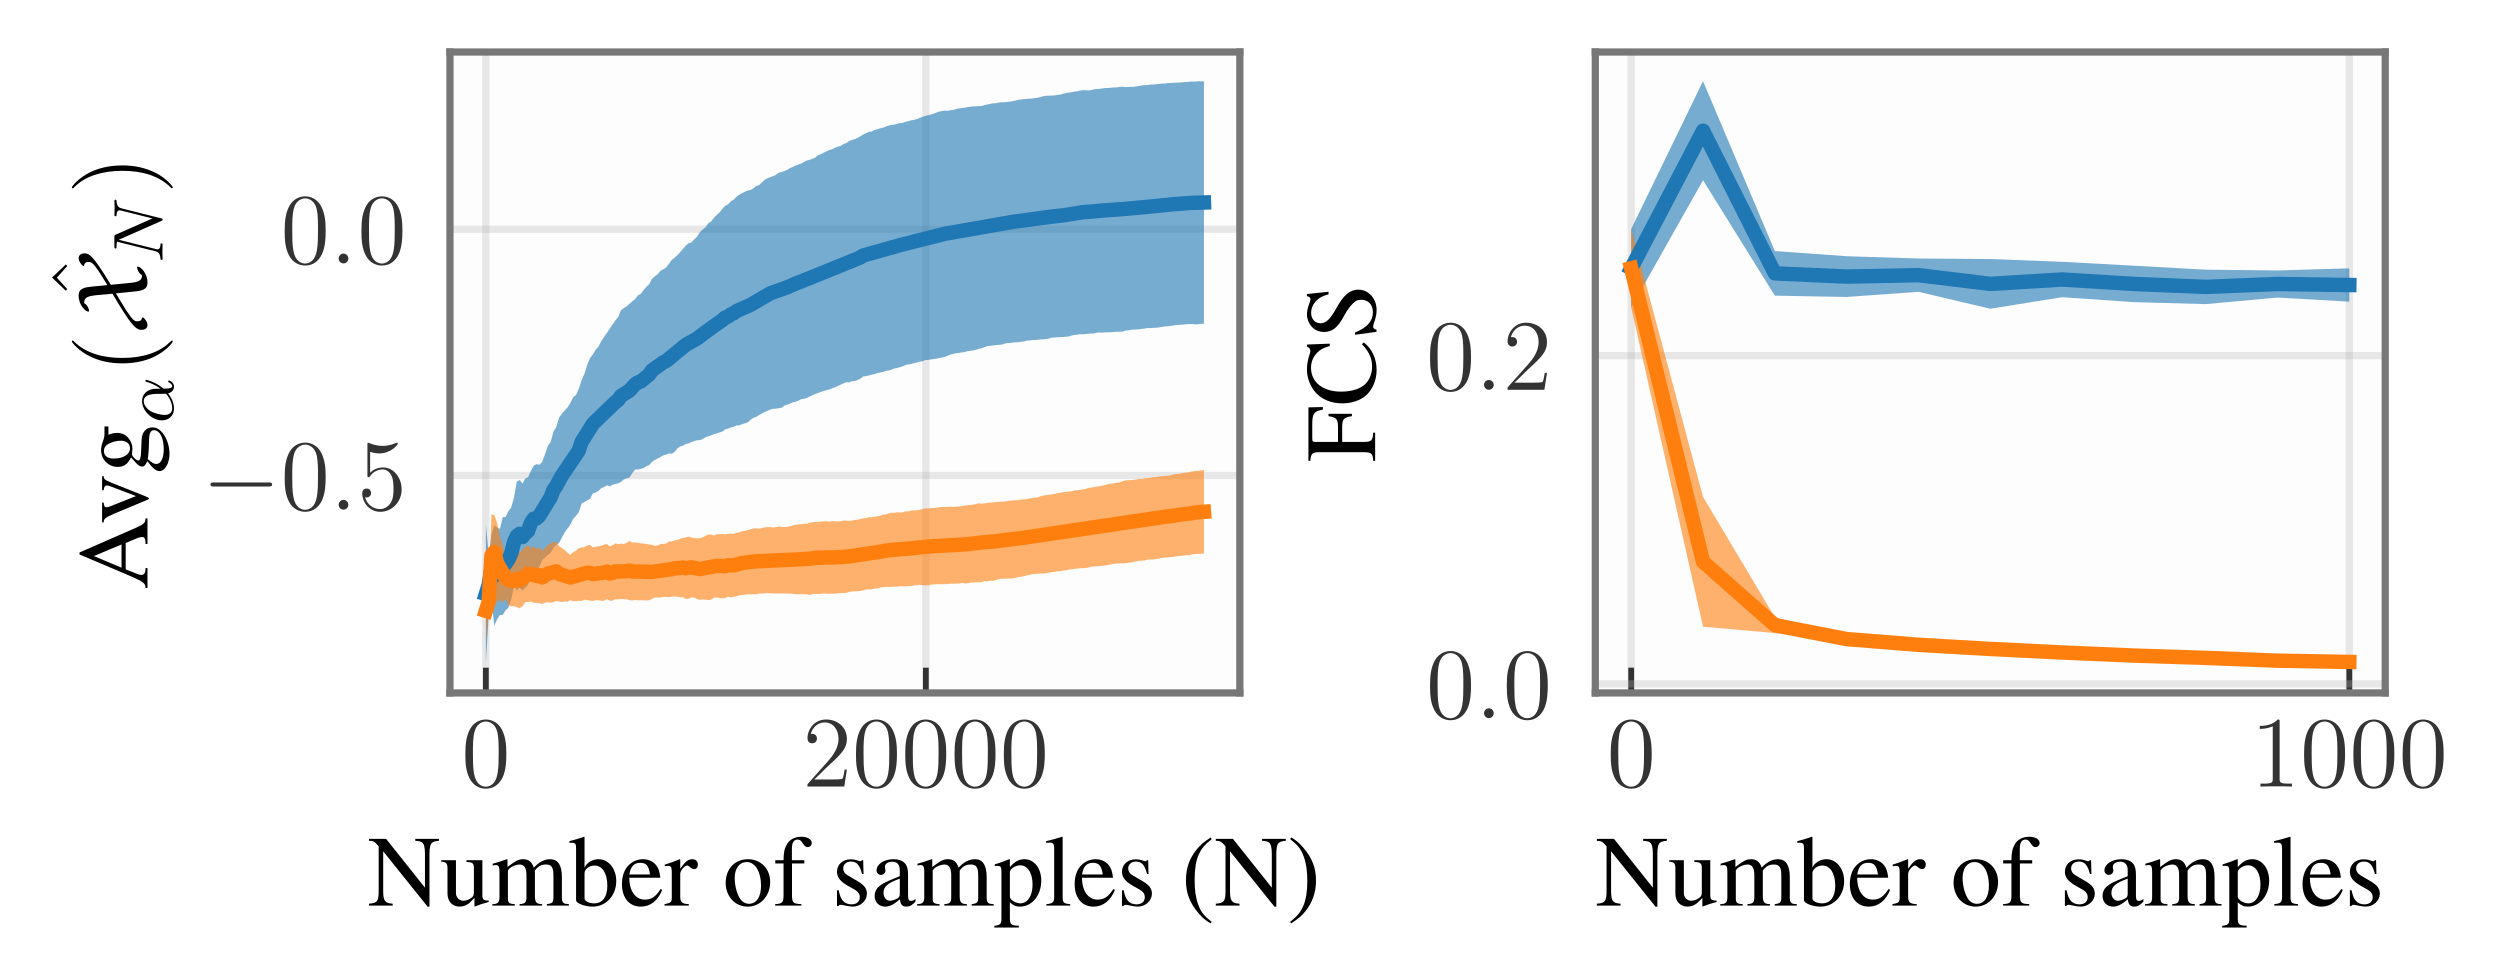 <?xml version="1.0" encoding="UTF-8"?>
<svg xmlns="http://www.w3.org/2000/svg" xmlns:xlink="http://www.w3.org/1999/xlink" width="346pt" height="135.556pt" viewBox="0 0 346 135.556">
<rect x="0" y="0" width="346" height="135.556" fill="#808080" stroke="none"/>
<defs>
<g>
<g id="glyph-0-0">
<path d="M 6.25 -4.469 C 6.25 -5.625 6.188 -6.75 5.672 -7.812 C 5.109 -8.969 4.109 -9.281 3.422 -9.281 C 2.609 -9.281 1.625 -8.875 1.109 -7.719 C 0.719 -6.844 0.578 -5.969 0.578 -4.469 C 0.578 -3.109 0.672 -2.094 1.172 -1.109 C 1.719 -0.047 2.672 0.297 3.406 0.297 C 4.625 0.297 5.312 -0.438 5.719 -1.234 C 6.219 -2.281 6.25 -3.656 6.25 -4.469 Z M 3.406 0.016 C 2.953 0.016 2.047 -0.234 1.781 -1.766 C 1.625 -2.594 1.625 -3.656 1.625 -4.625 C 1.625 -5.781 1.625 -6.812 1.859 -7.625 C 2.094 -8.562 2.797 -9 3.406 -9 C 3.938 -9 4.75 -8.672 5.016 -7.484 C 5.188 -6.688 5.188 -5.578 5.188 -4.625 C 5.188 -3.703 5.188 -2.641 5.031 -1.781 C 4.766 -0.25 3.891 0.016 3.406 0.016 Z M 3.406 0.016 "/>
</g>
<g id="glyph-0-1">
<path d="M 6.141 -2.344 L 5.828 -2.344 C 5.797 -2.109 5.672 -1.344 5.547 -1.109 C 5.438 -0.984 4.641 -0.984 4.234 -0.984 L 1.641 -0.984 C 2.016 -1.312 2.875 -2.203 3.234 -2.547 C 5.359 -4.5 6.141 -5.219 6.141 -6.594 C 6.141 -8.203 4.875 -9.281 3.25 -9.281 C 1.625 -9.281 0.688 -7.891 0.688 -6.703 C 0.688 -5.984 1.297 -5.984 1.344 -5.984 C 1.625 -5.984 2 -6.188 2 -6.641 C 2 -7.031 1.734 -7.297 1.344 -7.297 C 1.219 -7.297 1.188 -7.297 1.141 -7.281 C 1.406 -8.234 2.156 -8.875 3.062 -8.875 C 4.25 -8.875 4.984 -7.891 4.984 -6.594 C 4.984 -5.406 4.297 -4.375 3.5 -3.484 L 0.688 -0.328 L 0.688 0 L 5.781 0 Z M 6.141 -2.344 "/>
</g>
<g id="glyph-0-2">
<path d="M 1.781 -8 C 2.391 -7.797 2.875 -7.781 3.031 -7.781 C 4.609 -7.781 5.609 -8.938 5.609 -9.141 C 5.609 -9.188 5.578 -9.266 5.5 -9.266 C 5.469 -9.266 5.438 -9.266 5.312 -9.203 C 4.531 -8.875 3.859 -8.828 3.5 -8.828 C 2.578 -8.828 1.922 -9.109 1.656 -9.219 C 1.562 -9.266 1.531 -9.266 1.516 -9.266 C 1.406 -9.266 1.406 -9.188 1.406 -8.953 L 1.406 -4.812 C 1.406 -4.562 1.406 -4.484 1.578 -4.484 C 1.641 -4.484 1.656 -4.5 1.797 -4.656 C 2.188 -5.234 2.844 -5.562 3.547 -5.562 C 4.281 -5.562 4.641 -4.891 4.766 -4.641 C 5 -4.109 5.016 -3.422 5.016 -2.891 C 5.016 -2.359 5.016 -1.562 4.625 -0.938 C 4.312 -0.438 3.766 -0.078 3.156 -0.078 C 2.234 -0.078 1.328 -0.719 1.078 -1.734 C 1.141 -1.703 1.234 -1.688 1.297 -1.688 C 1.531 -1.688 1.906 -1.828 1.906 -2.297 C 1.906 -2.688 1.641 -2.922 1.297 -2.922 C 1.047 -2.922 0.688 -2.797 0.688 -2.25 C 0.688 -1.062 1.625 0.297 3.188 0.297 C 4.766 0.297 6.141 -1.031 6.141 -2.797 C 6.141 -4.469 5.016 -5.844 3.562 -5.844 C 2.766 -5.844 2.156 -5.5 1.781 -5.109 Z M 1.781 -8 "/>
</g>
<g id="glyph-0-3">
<path d="M 4.016 -8.938 C 4.016 -9.266 4.016 -9.281 3.734 -9.281 C 3.406 -8.906 2.703 -8.391 1.266 -8.391 L 1.266 -7.984 C 1.594 -7.984 2.281 -7.984 3.062 -8.344 L 3.062 -1.078 C 3.062 -0.578 3.016 -0.406 1.781 -0.406 L 1.359 -0.406 L 1.359 0 C 1.734 -0.031 3.078 -0.031 3.547 -0.031 C 4 -0.031 5.344 -0.031 5.719 0 L 5.719 -0.406 L 5.281 -0.406 C 4.062 -0.406 4.016 -0.578 4.016 -1.078 Z M 4.016 -8.938 "/>
</g>
<g id="glyph-1-0">
<path d="M 8.547 0.156 L 8.547 -7.188 C 8.547 -8.016 8.672 -8.547 8.938 -8.719 C 9.141 -8.859 9.328 -8.922 9.859 -8.969 L 9.859 -9.234 L 6.578 -9.234 L 6.578 -8.969 C 7.109 -8.938 7.312 -8.875 7.516 -8.75 C 7.797 -8.547 7.922 -8.047 7.922 -7.188 L 7.922 -2.484 L 2.547 -9.234 L 0.172 -9.234 L 0.172 -8.969 C 0.766 -8.969 0.969 -8.859 1.516 -8.203 L 1.516 -2.047 C 1.516 -0.609 1.328 -0.344 0.172 -0.266 L 0.172 0 L 3.453 0 L 3.453 -0.266 C 2.375 -0.328 2.141 -0.641 2.141 -2.047 L 2.141 -7.516 L 8.297 0.156 Z M 8.547 0.156 "/>
</g>
<g id="glyph-1-1">
<path d="M 6.688 -0.703 L 6.609 -0.703 C 5.969 -0.703 5.812 -0.844 5.812 -1.5 L 5.812 -6.281 L 3.609 -6.281 L 3.609 -6.047 C 4.484 -6 4.641 -5.859 4.641 -5.156 L 4.641 -1.891 C 4.641 -1.5 4.578 -1.297 4.375 -1.141 C 4 -0.844 3.578 -0.672 3.156 -0.672 C 2.609 -0.672 2.156 -1.141 2.156 -1.734 L 2.156 -6.281 L 0.125 -6.281 L 0.125 -6.078 C 0.797 -6.047 0.984 -5.828 0.984 -5.188 L 0.984 -1.672 C 0.984 -0.578 1.656 0.141 2.672 0.141 C 3.188 0.141 3.734 -0.078 4.109 -0.453 L 4.719 -1.062 L 4.719 0.094 L 4.766 0.125 C 5.469 -0.156 5.969 -0.312 6.688 -0.5 Z M 6.688 -0.703 "/>
</g>
<g id="glyph-1-2">
<path d="M 0.266 -5.547 C 0.453 -5.594 0.562 -5.609 0.719 -5.609 C 1.078 -5.609 1.203 -5.391 1.203 -4.719 L 1.203 -1.188 C 1.203 -0.438 1 -0.219 0.219 -0.203 L 0.219 0 L 3.328 0 L 3.328 -0.203 C 2.578 -0.234 2.375 -0.391 2.375 -0.938 L 2.375 -4.875 C 2.375 -4.891 2.484 -5.031 2.578 -5.141 C 2.938 -5.453 3.531 -5.688 4.016 -5.688 C 4.625 -5.688 4.938 -5.203 4.938 -4.234 L 4.938 -1.203 C 4.938 -0.422 4.781 -0.266 3.984 -0.203 L 3.984 0 L 7.109 0 L 7.109 -0.203 C 6.328 -0.219 6.109 -0.453 6.109 -1.328 L 6.109 -4.844 C 6.531 -5.438 6.984 -5.688 7.625 -5.688 C 8.422 -5.688 8.672 -5.312 8.672 -4.156 L 8.672 -1.219 C 8.672 -0.422 8.562 -0.312 7.766 -0.203 L 7.766 0 L 10.812 0 L 10.812 -0.203 L 10.453 -0.234 C 10.031 -0.266 9.844 -0.516 9.844 -1.062 L 9.844 -3.938 C 9.844 -5.578 9.312 -6.422 8.234 -6.422 C 7.422 -6.422 6.719 -6.062 5.953 -5.25 C 5.703 -6.047 5.234 -6.422 4.484 -6.422 C 3.859 -6.422 3.469 -6.219 2.312 -5.344 L 2.312 -6.391 L 2.219 -6.422 C 1.5 -6.156 1.031 -6 0.266 -5.797 Z M 0.266 -5.547 "/>
</g>
<g id="glyph-1-3">
<path d="M 2.141 -9.5 L 2.062 -9.531 C 1.484 -9.328 1.109 -9.203 0.453 -9.031 L 0.047 -8.922 L 0.047 -8.688 C 0.125 -8.703 0.188 -8.703 0.281 -8.703 C 0.844 -8.703 0.969 -8.578 0.969 -8 L 0.969 -0.75 C 0.969 -0.328 2.156 0.141 3.266 0.141 C 5.109 0.141 6.531 -1.391 6.531 -3.391 C 6.531 -5.109 5.469 -6.422 4.078 -6.422 C 3.219 -6.422 2.406 -5.922 2.141 -5.234 Z M 2.141 -4.5 C 2.141 -5.031 2.797 -5.547 3.516 -5.547 C 4.609 -5.547 5.297 -4.453 5.297 -2.75 C 5.297 -1.203 4.625 -0.312 3.484 -0.312 C 2.766 -0.312 2.141 -0.625 2.141 -0.984 Z M 2.141 -4.5 "/>
</g>
<g id="glyph-1-4">
<path d="M 5.688 -2.281 C 5.016 -1.234 4.422 -0.828 3.531 -0.828 C 2.734 -0.828 2.141 -1.234 1.734 -2.016 C 1.484 -2.547 1.375 -3.016 1.359 -3.859 L 5.656 -3.859 C 5.547 -4.766 5.406 -5.172 5.047 -5.625 C 4.625 -6.125 3.984 -6.422 3.266 -6.422 C 2.562 -6.422 1.906 -6.172 1.375 -5.688 C 0.719 -5.125 0.344 -4.125 0.344 -2.984 C 0.344 -1.062 1.359 0.141 2.953 0.141 C 4.281 0.141 5.328 -0.688 5.922 -2.188 Z M 1.375 -4.312 C 1.531 -5.406 2.016 -5.922 2.859 -5.922 C 3.719 -5.922 4.047 -5.531 4.234 -4.312 Z M 1.375 -4.312 "/>
</g>
<g id="glyph-1-5">
<path d="M 0.094 -5.438 C 0.297 -5.484 0.422 -5.5 0.594 -5.5 C 0.938 -5.5 1.062 -5.281 1.062 -4.656 L 1.062 -1.172 C 1.062 -0.469 0.969 -0.375 0.062 -0.203 L 0.062 0 L 3.422 0 L 3.422 -0.203 C 2.469 -0.25 2.234 -0.453 2.234 -1.25 L 2.234 -4.391 C 2.234 -4.844 2.828 -5.547 3.203 -5.547 C 3.297 -5.547 3.422 -5.469 3.578 -5.328 C 3.797 -5.141 3.953 -5.047 4.125 -5.047 C 4.469 -5.047 4.672 -5.281 4.672 -5.672 C 4.672 -6.141 4.375 -6.422 3.906 -6.422 C 3.328 -6.422 2.922 -6.094 2.234 -5.109 L 2.234 -6.391 L 2.156 -6.422 C 1.422 -6.109 0.922 -5.938 0.094 -5.672 Z M 0.094 -5.438 "/>
</g>
<g id="glyph-1-6">
<path d="M 3.484 -6.422 C 1.672 -6.422 0.406 -5.078 0.406 -3.156 C 0.406 -1.266 1.703 0.141 3.453 0.141 C 5.219 0.141 6.562 -1.344 6.562 -3.266 C 6.562 -5.094 5.281 -6.422 3.484 -6.422 Z M 3.312 -6.031 C 4.484 -6.031 5.297 -4.688 5.297 -2.781 C 5.297 -1.203 4.672 -0.25 3.625 -0.25 C 3.078 -0.25 2.562 -0.594 2.281 -1.141 C 1.891 -1.875 1.656 -2.844 1.656 -3.844 C 1.656 -5.156 2.312 -6.031 3.312 -6.031 Z M 3.312 -6.031 "/>
</g>
<g id="glyph-1-7">
<path d="M 4.312 -6.281 L 2.594 -6.281 L 2.594 -7.891 C 2.594 -8.703 2.859 -9.141 3.391 -9.141 C 3.688 -9.141 3.875 -9 4.125 -8.594 C 4.359 -8.234 4.516 -8.094 4.766 -8.094 C 5.078 -8.094 5.344 -8.344 5.344 -8.672 C 5.344 -9.172 4.734 -9.531 3.891 -9.531 C 3.031 -9.531 2.281 -9.156 1.922 -8.516 C 1.562 -7.891 1.453 -7.391 1.438 -6.281 L 0.297 -6.281 L 0.297 -5.828 L 1.438 -5.828 L 1.438 -1.453 C 1.438 -0.438 1.281 -0.266 0.281 -0.203 L 0.281 0 L 3.906 0 L 3.906 -0.203 C 2.766 -0.25 2.609 -0.406 2.609 -1.453 L 2.609 -5.828 L 4.312 -5.828 Z M 4.312 -6.281 "/>
</g>
<g id="glyph-1-8">
<path d="M 4.391 -4.375 L 4.344 -6.281 L 4.188 -6.281 L 4.156 -6.25 C 4.031 -6.156 4.016 -6.141 3.969 -6.141 C 3.875 -6.141 3.734 -6.172 3.594 -6.234 C 3.281 -6.344 2.969 -6.406 2.609 -6.406 C 1.5 -6.406 0.719 -5.688 0.719 -4.688 C 0.719 -3.906 1.156 -3.344 2.344 -2.672 L 3.156 -2.219 C 3.641 -1.938 3.875 -1.609 3.875 -1.172 C 3.875 -0.562 3.438 -0.172 2.719 -0.172 C 2.25 -0.172 1.812 -0.344 1.547 -0.656 C 1.25 -1 1.125 -1.328 0.953 -2.125 L 0.719 -2.125 L 0.719 0.062 L 0.906 0.062 C 1 -0.078 1.062 -0.109 1.234 -0.109 C 1.359 -0.109 1.547 -0.078 1.875 0 C 2.266 0.078 2.641 0.141 2.891 0.141 C 3.969 0.141 4.859 -0.672 4.859 -1.641 C 4.859 -2.344 4.516 -2.797 3.688 -3.312 L 2.172 -4.203 C 1.781 -4.422 1.578 -4.766 1.578 -5.156 C 1.578 -5.703 2.016 -6.094 2.656 -6.094 C 3.453 -6.094 3.859 -5.625 4.188 -4.375 Z M 4.391 -4.375 "/>
</g>
<g id="glyph-1-9">
<path d="M 6.172 -0.922 C 5.938 -0.719 5.766 -0.656 5.547 -0.656 C 5.234 -0.656 5.141 -0.844 5.141 -1.469 L 5.141 -4.188 C 5.141 -4.906 5.062 -5.312 4.859 -5.656 C 4.547 -6.156 3.953 -6.422 3.125 -6.422 C 1.812 -6.422 0.781 -5.734 0.781 -4.859 C 0.781 -4.531 1.062 -4.25 1.375 -4.25 C 1.719 -4.25 2.016 -4.531 2.016 -4.844 C 2.016 -4.891 2 -4.969 1.984 -5.062 C 1.953 -5.188 1.938 -5.297 1.938 -5.406 C 1.938 -5.781 2.391 -6.078 2.938 -6.078 C 3.625 -6.078 4 -5.672 4 -4.922 L 4 -4.078 C 1.859 -3.203 1.625 -3.094 1.016 -2.562 C 0.719 -2.281 0.516 -1.812 0.516 -1.359 C 0.516 -0.469 1.125 0.141 1.984 0.141 C 2.594 0.141 3.172 -0.156 4.016 -0.875 C 4.094 -0.156 4.344 0.141 4.906 0.141 C 5.391 0.141 5.672 -0.031 6.172 -0.562 Z M 4 -1.719 C 4 -1.281 3.938 -1.156 3.641 -0.984 C 3.312 -0.797 2.922 -0.672 2.625 -0.672 C 2.141 -0.672 1.75 -1.141 1.75 -1.75 L 1.75 -1.797 C 1.75 -2.625 2.312 -3.125 4 -3.734 Z M 4 -1.719 "/>
</g>
<g id="glyph-1-10">
<path d="M 0.125 -5.484 C 0.25 -5.5 0.344 -5.5 0.469 -5.5 C 0.953 -5.5 1.047 -5.359 1.047 -4.703 L 1.047 1.828 C 1.047 2.547 0.891 2.703 0.062 2.797 L 0.062 3.031 L 3.453 3.031 L 3.453 2.781 C 2.406 2.766 2.219 2.609 2.219 1.734 L 2.219 -0.453 C 2.703 0 3.047 0.141 3.625 0.141 C 5.281 0.141 6.562 -1.422 6.562 -3.453 C 6.562 -5.172 5.578 -6.422 4.234 -6.422 C 3.453 -6.422 2.828 -6.062 2.219 -5.312 L 2.219 -6.391 L 2.141 -6.422 C 1.375 -6.125 0.891 -5.938 0.125 -5.703 Z M 2.219 -4.656 C 2.219 -5.078 3 -5.578 3.641 -5.578 C 4.672 -5.578 5.359 -4.516 5.359 -2.906 C 5.359 -1.359 4.672 -0.312 3.672 -0.312 C 3.016 -0.312 2.219 -0.812 2.219 -1.234 Z M 2.219 -4.656 "/>
</g>
<g id="glyph-1-11">
<path d="M 0.266 -8.688 L 0.344 -8.688 C 0.5 -8.703 0.672 -8.719 0.781 -8.719 C 1.234 -8.719 1.375 -8.531 1.375 -7.875 L 1.375 -1.219 C 1.375 -0.453 1.172 -0.281 0.297 -0.203 L 0.297 0 L 3.594 0 L 3.594 -0.203 C 2.703 -0.266 2.547 -0.406 2.547 -1.172 L 2.547 -9.5 L 2.484 -9.531 C 1.766 -9.297 1.234 -9.156 0.266 -8.922 Z M 0.266 -8.688 "/>
</g>
<g id="glyph-1-12">
<path d="M 4.109 -9.438 C 3.078 -8.766 2.672 -8.406 2.156 -7.766 C 1.156 -6.547 0.672 -5.156 0.672 -3.516 C 0.672 -1.75 1.188 -0.375 2.406 1.047 C 2.984 1.719 3.344 2.016 4.078 2.469 L 4.234 2.25 C 3.125 1.375 2.734 0.875 2.359 -0.172 C 2.016 -1.109 1.875 -2.156 1.875 -3.562 C 1.875 -5.016 2.047 -6.172 2.422 -7.031 C 2.812 -7.891 3.234 -8.406 4.234 -9.203 Z M 4.109 -9.438 "/>
</g>
<g id="glyph-1-13">
<path d="M 0.531 2.469 C 1.562 1.797 1.984 1.438 2.5 0.797 C 3.484 -0.422 3.984 -1.812 3.984 -3.453 C 3.984 -5.234 3.453 -6.578 2.234 -8.016 C 1.656 -8.672 1.297 -8.984 0.578 -9.438 L 0.406 -9.203 C 1.516 -8.328 1.891 -7.844 2.281 -6.797 C 2.625 -5.859 2.781 -4.797 2.781 -3.406 C 2.781 -1.953 2.594 -0.797 2.219 0.062 C 1.828 0.938 1.406 1.438 0.406 2.25 Z M 0.531 2.469 "/>
</g>
<g id="glyph-2-0">
<path d="M 9.188 -3.203 C 9.438 -3.203 9.688 -3.203 9.688 -3.484 C 9.688 -3.766 9.438 -3.766 9.188 -3.766 L 1.641 -3.766 C 1.406 -3.766 1.156 -3.766 1.156 -3.484 C 1.156 -3.203 1.406 -3.203 1.641 -3.203 Z M 9.188 -3.203 "/>
</g>
<g id="glyph-3-0">
<path d="M 2.562 -0.672 C 2.562 -1.078 2.234 -1.359 1.891 -1.359 C 1.5 -1.359 1.219 -1.016 1.219 -0.688 C 1.219 -0.281 1.547 0 1.891 0 C 2.281 0 2.562 -0.328 2.562 -0.672 Z M 2.562 -0.672 "/>
</g>
<g id="glyph-4-0">
<path d="M -0.266 -9.844 C -0.312 -9.219 -0.453 -9.078 -1.484 -8.594 L -9.406 -5.125 L -9.406 -4.844 L -2.547 -1.938 C -0.516 -1.047 -0.297 -0.875 -0.266 -0.203 L 0 -0.203 L 0 -2.969 L -0.266 -2.969 C -0.266 -2.297 -0.453 -2.016 -0.844 -2.016 C -1 -2.016 -1.203 -2.062 -1.375 -2.141 L -3.016 -2.781 L -3.016 -6.438 L -1.672 -7 C -1.297 -7.172 -0.938 -7.266 -0.734 -7.266 C -0.391 -7.266 -0.281 -7.031 -0.266 -6.297 L 0 -6.297 L 0 -9.844 Z M -3.594 -3.016 L -7.422 -4.625 L -3.594 -6.234 Z M -3.594 -3.016 "/>
</g>
<g id="glyph-4-1">
<path d="M -6.281 -6.656 L -6.281 -4.719 L -6.062 -4.719 C -6.031 -5.156 -5.891 -5.375 -5.625 -5.375 C -5.484 -5.375 -5.344 -5.344 -5.203 -5.281 L -1.594 -3.906 L -5.156 -2.484 C -5.359 -2.406 -5.547 -2.359 -5.672 -2.359 C -5.938 -2.359 -6.031 -2.516 -6.062 -3 L -6.281 -3 L -6.281 -0.266 L -6.062 -0.266 C -6.047 -0.797 -5.906 -0.891 -4.469 -1.531 L -0.453 -3.203 C -0.375 -3.234 -0.281 -3.281 -0.172 -3.328 C 0.078 -3.406 0.203 -3.484 0.203 -3.578 C 0.203 -3.656 0.016 -3.75 -0.5 -3.969 L -4.984 -5.75 C -5.938 -6.156 -6.031 -6.234 -6.062 -6.656 Z M -6.281 -6.656 "/>
</g>
<g id="glyph-4-2">
<path d="M -5.406 -6.562 L -5.953 -6.562 L -5.953 -5.484 C -5.953 -5.203 -6 -5 -6.094 -4.719 L -6.203 -4.406 C -6.344 -4.031 -6.422 -3.656 -6.422 -3.297 C -6.422 -2 -5.406 -0.969 -4.141 -0.969 C -3.266 -0.969 -2.734 -1.344 -2.281 -2.266 C -2.016 -2 -1.781 -1.75 -1.719 -1.656 C -1.312 -1.203 -1.031 -1.016 -0.75 -1.016 C -0.453 -1.016 -0.297 -1.188 -0.016 -1.766 C 0.719 -0.766 1.172 -0.391 1.688 -0.391 C 2.422 -0.391 3.047 -1.484 3.047 -2.797 C 3.047 -3.844 2.672 -4.938 2.094 -5.672 C 1.656 -6.188 1.219 -6.438 0.688 -6.438 C -0.188 -6.438 -0.766 -5.781 -0.812 -4.75 L -0.891 -2.938 C -0.922 -2.203 -1.047 -1.859 -1.266 -1.859 C -1.547 -1.859 -2.031 -2.312 -2.156 -2.688 C -2.141 -2.812 -2.125 -2.922 -2.125 -2.953 C -2.094 -3.219 -2.078 -3.406 -2.078 -3.484 C -2.078 -4 -2.281 -4.562 -2.672 -5 C -3.062 -5.453 -3.547 -5.672 -4.234 -5.672 C -4.641 -5.672 -4.969 -5.594 -5.406 -5.406 Z M 0.031 -2.047 C 0.125 -2.516 0.203 -3.625 0.203 -4.312 C 0.203 -5.578 0.391 -6.047 0.891 -6.047 C 1.703 -6.047 2.25 -4.984 2.25 -3.406 C 2.25 -2.172 1.844 -1.375 1.234 -1.375 C 0.906 -1.375 0.719 -1.469 0.031 -2.047 Z M -4.719 -2.125 C -5.547 -2.125 -6.031 -2.516 -6.031 -3.156 C -6.031 -3.594 -5.797 -3.953 -5.375 -4.172 C -4.891 -4.422 -4.234 -4.594 -3.703 -4.594 C -2.922 -4.594 -2.422 -4.188 -2.422 -3.547 C -2.422 -2.703 -3.328 -2.125 -4.672 -2.125 Z M -4.719 -2.125 "/>
</g>
<g id="glyph-4-3">
<path d="M -3.219 -6.688 L -6.453 -6.688 L -6.453 -6.359 C -5.344 -6.188 -5.141 -5.938 -5.141 -4.828 L -5.141 -2.797 L -8.234 -2.797 C -8.625 -2.797 -8.703 -2.875 -8.703 -3.25 L -8.703 -5.156 C -8.703 -6.719 -8.5 -7.031 -7.234 -7.266 L -7.234 -7.625 L -9.234 -7.578 L -9.234 -0.172 L -8.969 -0.172 C -8.891 -1.203 -8.688 -1.375 -7.719 -1.375 L -1.672 -1.375 C -0.516 -1.375 -0.328 -1.234 -0.266 -0.172 L 0 -0.172 L 0 -4.078 L -0.266 -4.078 C -0.328 -3 -0.516 -2.797 -1.516 -2.797 L -4.562 -2.797 L -4.562 -4.828 C -4.562 -5.953 -4.359 -6.188 -3.219 -6.359 Z M -3.219 -6.688 "/>
</g>
<g id="glyph-4-4">
<path d="M -6.281 -8.656 L -9.438 -8.531 L -9.438 -8.234 C -9.141 -8.156 -8.969 -7.922 -8.969 -7.641 C -8.969 -7.516 -9.016 -7.312 -9.094 -7.109 C -9.328 -6.422 -9.438 -5.719 -9.438 -5.062 C -9.438 -3.922 -9 -2.766 -8.234 -1.891 C -7.375 -0.922 -6.062 -0.391 -4.531 -0.391 C -3.234 -0.391 -2.031 -0.812 -1.234 -1.516 C -0.328 -2.359 0.203 -3.641 0.203 -5.016 C 0.203 -6.594 -0.453 -7.984 -1.578 -8.828 L -1.828 -8.578 C -0.844 -7.547 -0.422 -6.625 -0.422 -5.469 C -0.422 -4.594 -0.703 -3.812 -1.234 -3.203 C -1.906 -2.438 -3.172 -2.016 -4.719 -2.016 C -7.234 -2.016 -8.875 -3.312 -8.875 -5.328 C -8.875 -6.125 -8.578 -6.844 -8.016 -7.406 C -7.578 -7.859 -7.188 -8.062 -6.281 -8.328 Z M -6.281 -8.656 "/>
</g>
<g id="glyph-4-5">
<path d="M -9.438 -6.234 L -9.438 -5.938 C -9.109 -5.891 -8.953 -5.734 -8.953 -5.5 C -8.953 -5.359 -9.016 -5.125 -9.125 -4.891 C -9.328 -4.375 -9.438 -3.844 -9.438 -3.406 C -9.438 -2.797 -9.188 -2.188 -8.797 -1.734 C -8.359 -1.234 -7.766 -0.984 -7.047 -0.984 C -5.938 -0.984 -5.156 -1.609 -4.328 -3.172 C -3.797 -4.172 -3.219 -4.891 -2.688 -5.25 C -2.516 -5.375 -2.219 -5.438 -1.891 -5.438 C -0.953 -5.438 -0.312 -4.75 -0.312 -3.719 C -0.312 -2.484 -1.078 -1.609 -2.781 -0.906 L -2.781 -0.594 L 0.188 -1 L 0.188 -1.312 C -0.078 -1.328 -0.281 -1.5 -0.281 -1.703 C -0.281 -1.859 -0.219 -2.094 -0.125 -2.359 C 0.078 -2.891 0.203 -3.453 0.203 -4 C 0.203 -5.609 -0.906 -6.844 -2.344 -6.844 C -3.484 -6.844 -4.391 -6.078 -5.391 -4.234 C -6.188 -2.781 -6.812 -2.188 -7.562 -2.188 C -8.328 -2.188 -8.859 -2.781 -8.859 -3.641 C -8.859 -4.266 -8.594 -4.859 -8.094 -5.344 C -7.641 -5.781 -7.281 -5.969 -6.453 -6.188 L -6.453 -6.547 Z M -9.438 -6.234 "/>
</g>
<g id="glyph-5-0">
<path d="M -2.297 -4.797 C -3.75 -4.797 -4.312 -3.922 -4.312 -3.094 C -4.312 -1.766 -2.969 -0.422 -1.562 -0.422 C -0.562 -0.422 0.109 -1.109 0.109 -2.047 C 0.109 -3.109 -0.516 -3.906 -0.719 -4.156 C -0.219 -4.281 0.109 -4.609 0.109 -5.094 C 0.109 -5.609 -0.406 -5.938 -0.594 -5.938 C -0.688 -5.938 -0.688 -5.828 -0.688 -5.797 C -0.688 -5.688 -0.656 -5.688 -0.562 -5.656 C -0.281 -5.547 -0.141 -5.297 -0.141 -5.125 C -0.141 -4.812 -1 -4.812 -1.203 -4.812 C -1.328 -4.812 -1.344 -4.812 -1.453 -4.891 C -1.656 -5.062 -2 -5.328 -2.5 -5.578 C -3.078 -5.875 -3.672 -6.031 -3.734 -6.031 C -3.734 -6.031 -3.844 -6.031 -3.844 -5.906 C -3.844 -5.781 -3.812 -5.781 -3.656 -5.734 C -3.312 -5.641 -2.562 -5.406 -1.75 -4.797 Z M -1 -4.109 C -0.797 -3.875 -0.141 -3.078 -0.141 -2.078 C -0.141 -1.531 -0.5 -1.172 -1.203 -1.172 C -1.625 -1.172 -2.594 -1.359 -3.219 -1.75 C -3.609 -2 -4.078 -2.516 -4.078 -3.094 C -4.078 -3.734 -3.484 -3.953 -2.906 -4.047 C -2.375 -4.125 -1.438 -4.062 -1 -4.109 Z M -1 -4.109 "/>
</g>
<g id="glyph-5-1">
<path d="M -5.609 -7.547 C -6.016 -7.641 -6.344 -7.828 -6.375 -8.578 C -6.375 -8.641 -6.375 -8.766 -6.547 -8.766 C -6.625 -8.766 -6.672 -8.703 -6.672 -8.625 C -6.672 -8.406 -6.641 -7.859 -6.641 -7.641 C -6.641 -7.406 -6.641 -7.391 -6.656 -7.156 C -6.656 -7 -6.672 -6.781 -6.672 -6.641 C -6.672 -6.609 -6.672 -6.469 -6.5 -6.469 C -6.375 -6.469 -6.375 -6.578 -6.375 -6.641 C -6.359 -7.016 -6.266 -7.297 -5.953 -7.297 C -5.906 -7.297 -5.766 -7.266 -5.75 -7.266 L -1.406 -6.172 L -6.469 -3.938 C -6.656 -3.844 -6.672 -3.844 -6.672 -3.609 L -6.672 -2.312 C -6.672 -2.125 -6.672 -2.016 -6.5 -2.016 C -6.375 -2.016 -6.375 -2.125 -6.375 -2.312 C -6.375 -2.359 -6.375 -2.719 -6.312 -2.953 L -1.031 -1.641 C -0.562 -1.531 -0.328 -1.281 -0.297 -0.594 C -0.297 -0.562 -0.297 -0.438 -0.125 -0.438 C -0.109 -0.438 0 -0.438 0 -0.562 C 0 -0.688 -0.016 -0.922 -0.016 -1.062 C -0.031 -1.219 -0.031 -1.234 -0.031 -1.547 C -0.031 -1.781 -0.031 -1.812 -0.016 -2.047 C -0.016 -2.203 0 -2.406 0 -2.547 C 0 -2.594 0 -2.719 -0.172 -2.719 C -0.297 -2.719 -0.297 -2.625 -0.297 -2.531 C -0.312 -2.078 -0.453 -1.891 -0.719 -1.891 C -0.797 -1.891 -0.797 -1.906 -0.938 -1.938 L -6.078 -3.219 L -0.172 -5.828 C -0.016 -5.906 0 -5.906 0 -6 C 0 -6.141 -0.047 -6.141 -0.203 -6.188 Z M -5.609 -7.547 "/>
</g>
<g id="glyph-6-0">
<path d="M 3.391 -4.531 C 3.344 -4.531 3.328 -4.531 3.078 -4.297 C 1.672 -2.906 -0.625 -2.125 -3.469 -2.125 C -6.188 -2.125 -8.516 -2.781 -10.156 -4.391 C -10.281 -4.531 -10.312 -4.531 -10.359 -4.531 C -10.438 -4.531 -10.469 -4.469 -10.469 -4.406 C -10.469 -4.234 -9.453 -3.078 -8.094 -2.406 C -6.688 -1.688 -5.188 -1.375 -3.469 -1.375 C -2.234 -1.375 -0.578 -1.562 0.922 -2.281 C 2.594 -3.109 3.5 -4.25 3.5 -4.406 C 3.5 -4.469 3.469 -4.531 3.391 -4.531 Z M 3.391 -4.531 "/>
</g>
<g id="glyph-6-1">
<path d="M -9.688 -3.422 L -7.781 -1.594 L -7.578 -1.812 L -9.016 -3.406 L -7.578 -5.016 L -7.781 -5.234 Z M -9.688 -3.422 "/>
</g>
<g id="glyph-6-2">
<path d="M -3.469 -3.938 C -4.531 -3.938 -6.266 -3.797 -7.891 -3.016 C -9.562 -2.188 -10.469 -1.047 -10.469 -0.891 C -10.469 -0.844 -10.438 -0.766 -10.359 -0.766 C -10.312 -0.766 -10.281 -0.766 -10.047 -1 C -8.641 -2.406 -6.328 -3.188 -3.484 -3.188 C -0.781 -3.188 1.547 -2.531 3.188 -0.906 C 3.328 -0.766 3.344 -0.766 3.391 -0.766 C 3.469 -0.766 3.5 -0.844 3.5 -0.891 C 3.5 -1.078 2.5 -2.219 1.125 -2.906 C -0.297 -3.609 -1.797 -3.938 -3.469 -3.938 Z M -3.469 -3.938 "/>
</g>
<g id="glyph-7-0">
<path d="M -7.688 -6.688 C -8.734 -6.578 -9.531 -6.438 -9.531 -5.453 C -9.531 -4.125 -8.578 -3.219 -8.188 -3.219 C -8.094 -3.219 -8.094 -3.312 -8.094 -3.375 C -8.094 -3.531 -8.281 -4.141 -8.75 -4.391 L -8.766 -4.422 C -8.766 -5.188 -8.328 -5.375 -6.891 -5.516 L -4.844 -5.703 C -4.562 -5.203 -3.438 -3.328 -2.734 -2.312 C -1.609 -0.719 -1.188 -0.703 -0.781 -0.703 C -0.312 -0.703 0 -0.953 0 -1.375 C 0 -1.781 -0.453 -2.422 -0.672 -2.422 C -0.734 -2.422 -0.75 -2.391 -0.766 -2.328 C -0.781 -2.219 -0.844 -1.891 -1.375 -1.891 C -1.766 -1.891 -1.922 -1.891 -2.922 -3.359 C -3.469 -4.219 -3.922 -5.016 -4.375 -5.75 C -4.359 -5.75 -2.266 -5.953 -2.016 -5.984 C -0.922 -6.094 0 -6.188 0 -7.234 C 0 -8.547 -0.953 -9.453 -1.344 -9.453 C -1.438 -9.453 -1.438 -9.391 -1.438 -9.312 C -1.438 -9.172 -1.25 -8.547 -0.781 -8.281 C -0.766 -8.25 -0.766 -8.172 -0.766 -8.156 C -0.766 -7.359 -1.641 -7.266 -2.812 -7.156 C -3.266 -7.109 -3.625 -7.078 -5.078 -6.938 C -7.672 -11.281 -8.156 -11.281 -8.75 -11.281 C -9.219 -11.281 -9.531 -11.016 -9.531 -10.625 C -9.531 -10.188 -9.062 -9.547 -8.859 -9.547 C -8.781 -9.547 -8.766 -9.625 -8.766 -9.641 C -8.75 -9.75 -8.688 -10.094 -8.156 -10.094 C -7.797 -10.094 -7.594 -10.047 -6.781 -8.859 C -6.5 -8.438 -6.141 -7.859 -5.547 -6.891 Z M -7.688 -6.688 "/>
</g>
</g>
<clipPath id="clip-0">
<path clip-rule="nonzero" d="M 0 0 L 346 0 L 346 135.555 L 0 135.555 Z M 0 0 "/>
</clipPath>
<clipPath id="clip-1">
<path clip-rule="nonzero" d="M 66 7.199 L 68 7.199 L 68 95.902 L 66 95.902 Z M 66 7.199 "/>
</clipPath>
<clipPath id="clip-2">
<path clip-rule="nonzero" d="M 127 7.199 L 129 7.199 L 129 95.902 L 127 95.902 Z M 127 7.199 "/>
</clipPath>
<clipPath id="clip-3">
<path clip-rule="nonzero" d="M 62.273 65 L 171.594 65 L 171.594 67 L 62.273 67 Z M 62.273 65 "/>
</clipPath>
<clipPath id="clip-4">
<path clip-rule="nonzero" d="M 62.273 31 L 171.594 31 L 171.594 33 L 62.273 33 Z M 62.273 31 "/>
</clipPath>
<clipPath id="clip-5">
<path clip-rule="nonzero" d="M 225 7.199 L 227 7.199 L 227 95.902 L 225 95.902 Z M 225 7.199 "/>
</clipPath>
<clipPath id="clip-6">
<path clip-rule="nonzero" d="M 324 7.199 L 326 7.199 L 326 95.902 L 324 95.902 Z M 324 7.199 "/>
</clipPath>
<clipPath id="clip-7">
<path clip-rule="nonzero" d="M 220.789 93 L 330.113 93 L 330.113 95.902 L 220.789 95.902 Z M 220.789 93 "/>
</clipPath>
<clipPath id="clip-8">
<path clip-rule="nonzero" d="M 220.789 48 L 330.113 48 L 330.113 50 L 220.789 50 Z M 220.789 48 "/>
</clipPath>
</defs>
<g clip-path="url(#clip-0)">
<path fill-rule="nonzero" fill="rgb(100%, 100%, 100%)" fill-opacity="1" d="M 0 135.555 L 346 135.555 L 346 0 L 0 0 Z M 0 135.555 "/>
</g>
<path fill-rule="nonzero" fill="rgb(99.214%, 99.214%, 99.214%)" fill-opacity="1" d="M 62.273 95.902 L 171.594 95.902 L 171.594 7.199 L 62.273 7.199 Z M 62.273 95.902 "/>
<g clip-path="url(#clip-1)">
<path fill="none" stroke-width="1" stroke-linecap="square" stroke-linejoin="round" stroke="rgb(69.019%, 69.019%, 69.019%)" stroke-opacity="0.3" stroke-miterlimit="10" d="M 67.242 39.654 L 67.242 128.357 " transform="matrix(1, 0, 0, -1, 0, 135.556)"/>
</g>
<path fill="none" stroke-width="0.8" stroke-linecap="butt" stroke-linejoin="round" stroke="rgb(20%, 20%, 20%)" stroke-opacity="1" stroke-miterlimit="10" d="M 67.242 39.654 L 67.242 43.154 " transform="matrix(1, 0, 0, -1, 0, 135.556)"/>
<g fill="rgb(20%, 20%, 20%)" fill-opacity="1">
<use xlink:href="#glyph-0-0" x="63.827" y="108.86"/>
</g>
<g clip-path="url(#clip-2)">
<path fill="none" stroke-width="1" stroke-linecap="square" stroke-linejoin="round" stroke="rgb(69.019%, 69.019%, 69.019%)" stroke-opacity="0.3" stroke-miterlimit="10" d="M 128.137 39.654 L 128.137 128.357 " transform="matrix(1, 0, 0, -1, 0, 135.556)"/>
</g>
<path fill="none" stroke-width="0.8" stroke-linecap="butt" stroke-linejoin="round" stroke="rgb(20%, 20%, 20%)" stroke-opacity="1" stroke-miterlimit="10" d="M 128.137 39.654 L 128.137 43.154 " transform="matrix(1, 0, 0, -1, 0, 135.556)"/>
<g fill="rgb(20%, 20%, 20%)" fill-opacity="1">
<use xlink:href="#glyph-0-1" x="111.067" y="108.86"/>
<use xlink:href="#glyph-0-0" x="117.888" y="108.86"/>
<use xlink:href="#glyph-0-0" x="124.708" y="108.86"/>
<use xlink:href="#glyph-0-0" x="131.529" y="108.86"/>
<use xlink:href="#glyph-0-0" x="138.349" y="108.86"/>
</g>
<g fill="rgb(0%, 0%, 0%)" fill-opacity="1">
<use xlink:href="#glyph-1-0" x="50.892" y="125.336"/>
<use xlink:href="#glyph-1-1" x="60.948" y="125.336"/>
<use xlink:href="#glyph-1-2" x="67.922" y="125.336"/>
<use xlink:href="#glyph-1-3" x="78.759" y="125.336"/>
<use xlink:href="#glyph-1-4" x="85.733" y="125.336"/>
<use xlink:href="#glyph-1-5" x="91.912" y="125.336"/>
</g>
<g fill="rgb(0%, 0%, 0%)" fill-opacity="1">
<use xlink:href="#glyph-1-6" x="100.03" y="125.336"/>
<use xlink:href="#glyph-1-7" x="107.003" y="125.336"/>
</g>
<g fill="rgb(0%, 0%, 0%)" fill-opacity="1">
<use xlink:href="#glyph-1-8" x="115.121" y="125.336"/>
<use xlink:href="#glyph-1-9" x="120.533" y="125.336"/>
<use xlink:href="#glyph-1-2" x="126.711" y="125.336"/>
<use xlink:href="#glyph-1-10" x="137.549" y="125.336"/>
<use xlink:href="#glyph-1-11" x="144.523" y="125.336"/>
<use xlink:href="#glyph-1-4" x="148.386" y="125.336"/>
<use xlink:href="#glyph-1-8" x="154.565" y="125.336"/>
</g>
<g fill="rgb(0%, 0%, 0%)" fill-opacity="1">
<use xlink:href="#glyph-1-12" x="163.464" y="125.336"/>
<use xlink:href="#glyph-1-0" x="168.094" y="125.336"/>
<use xlink:href="#glyph-1-13" x="178.151" y="125.336"/>
</g>
<g clip-path="url(#clip-3)">
<path fill="none" stroke-width="1" stroke-linecap="square" stroke-linejoin="round" stroke="rgb(69.019%, 69.019%, 69.019%)" stroke-opacity="0.3" stroke-miterlimit="10" d="M 62.273 69.747 L 171.594 69.747 " transform="matrix(1, 0, 0, -1, 0, 135.556)"/>
</g>
<g fill="rgb(20%, 20%, 20%)" fill-opacity="1">
<use xlink:href="#glyph-2-0" x="27.973" y="70.537"/>
</g>
<g fill="rgb(20%, 20%, 20%)" fill-opacity="1">
<use xlink:href="#glyph-0-0" x="38.822" y="70.537"/>
</g>
<g fill="rgb(20%, 20%, 20%)" fill-opacity="1">
<use xlink:href="#glyph-3-0" x="45.65" y="70.537"/>
</g>
<g fill="rgb(20%, 20%, 20%)" fill-opacity="1">
<use xlink:href="#glyph-0-2" x="49.444" y="70.537"/>
</g>
<g clip-path="url(#clip-4)">
<path fill="none" stroke-width="1" stroke-linecap="square" stroke-linejoin="round" stroke="rgb(69.019%, 69.019%, 69.019%)" stroke-opacity="0.3" stroke-miterlimit="10" d="M 62.273 103.829 L 171.594 103.829 " transform="matrix(1, 0, 0, -1, 0, 135.556)"/>
</g>
<g fill="rgb(20%, 20%, 20%)" fill-opacity="1">
<use xlink:href="#glyph-0-0" x="38.822" y="36.455"/>
</g>
<g fill="rgb(20%, 20%, 20%)" fill-opacity="1">
<use xlink:href="#glyph-3-0" x="45.65" y="36.455"/>
</g>
<g fill="rgb(20%, 20%, 20%)" fill-opacity="1">
<use xlink:href="#glyph-0-0" x="49.444" y="36.455"/>
</g>
<g fill="rgb(0%, 0%, 0%)" fill-opacity="1">
<use xlink:href="#glyph-4-0" x="20.412" y="81.586"/>
</g>
<g fill="rgb(0%, 0%, 0%)" fill-opacity="1">
<use xlink:href="#glyph-4-1" x="20.412" y="72.562"/>
<use xlink:href="#glyph-4-2" x="20.412" y="65.588"/>
</g>
<g fill="rgb(0%, 0%, 0%)" fill-opacity="1">
<use xlink:href="#glyph-5-0" x="23.973" y="58.6"/>
</g>
<g fill="rgb(0%, 0%, 0%)" fill-opacity="1">
<use xlink:href="#glyph-6-0" x="20.412" y="51.664"/>
</g>
<g fill="rgb(0%, 0%, 0%)" fill-opacity="1">
<use xlink:href="#glyph-6-1" x="16.886" y="41.834"/>
</g>
<g fill="rgb(0%, 0%, 0%)" fill-opacity="1">
<use xlink:href="#glyph-7-0" x="20.412" y="46.352"/>
</g>
<g fill="rgb(0%, 0%, 0%)" fill-opacity="1">
<use xlink:href="#glyph-5-1" x="22.504" y="36.404"/>
</g>
<g fill="rgb(0%, 0%, 0%)" fill-opacity="1">
<use xlink:href="#glyph-6-2" x="20.412" y="26.829"/>
</g>
<path fill-rule="nonzero" fill="rgb(12.157%, 46.666%, 70.587%)" fill-opacity="0.6" d="M 67.242 72.562 L 67.242 91.871 L 67.633 85.098 L 68.02 83.082 L 68.41 86.598 L 68.801 85.707 L 69.191 85.133 L 69.578 85.109 L 69.969 84.469 L 70.359 84.125 L 70.75 82.992 L 71.141 81.211 L 71.527 81.723 L 71.918 81.328 L 72.309 81.734 L 72.699 81.359 L 73.086 80.953 L 73.477 79.57 L 73.867 79.125 L 74.258 79.27 L 74.648 78.441 L 75.035 77.523 L 75.816 76.812 L 76.207 76.508 L 76.594 75.879 L 76.984 75.41 L 77.375 75.148 L 77.766 74.406 L 78.152 73.695 L 78.543 73.137 L 78.934 72.621 L 79.324 71.824 L 79.715 71.387 L 80.102 70.906 L 80.492 69.699 L 80.883 69.477 L 81.273 69.246 L 81.66 69.039 L 82.051 68.273 L 82.441 68.16 L 82.832 67.938 L 83.223 67.555 L 83.609 67.402 L 84 67.16 L 84.391 67.312 L 84.781 67.082 L 85.168 66.977 L 85.559 66.891 L 85.949 66.684 L 86.34 66.352 L 86.73 66.203 L 87.117 66.078 L 87.508 65.496 L 87.898 64.984 L 88.289 64.965 L 88.676 64.902 L 89.066 64.785 L 89.457 64.52 L 89.848 64.367 L 90.234 63.934 L 90.625 63.664 L 91.016 63.461 L 91.406 63.238 L 91.797 63.023 L 92.184 62.922 L 92.574 62.758 L 92.965 62.785 L 93.355 62.555 L 93.742 62.066 L 94.133 61.805 L 94.523 61.66 L 94.914 61.457 L 95.305 61.359 L 95.691 61.176 L 96.082 61.043 L 96.473 60.934 L 96.863 60.906 L 97.25 60.773 L 97.641 60.512 L 98.031 60.395 L 98.422 60.25 L 98.812 60.098 L 99.199 59.988 L 99.59 59.852 L 99.98 59.723 L 100.371 59.43 L 100.758 59.324 L 101.148 59.176 L 101.539 59.074 L 101.93 58.883 L 102.316 58.879 L 102.707 58.711 L 103.098 58.586 L 103.488 58.453 L 103.879 58.098 L 104.266 57.828 L 104.656 57.707 L 105.047 57.457 L 105.438 57.238 L 105.824 57.008 L 106.215 56.863 L 106.605 56.688 L 106.996 56.574 L 107.387 56.555 L 107.773 56.504 L 108.164 56.434 L 108.555 56.145 L 108.945 56.004 L 109.332 55.859 L 109.723 55.68 L 110.113 55.594 L 110.504 55.457 L 110.891 55.238 L 111.281 55.184 L 111.672 55.074 L 112.062 54.883 L 112.453 54.688 L 112.84 54.523 L 113.621 54.242 L 114.012 54.121 L 114.398 53.992 L 114.789 53.906 L 115.18 53.734 L 115.57 53.602 L 115.961 53.418 L 116.348 53.246 L 116.738 53.055 L 117.129 52.902 L 117.52 52.922 L 117.906 52.762 L 118.297 52.734 L 118.688 52.582 L 119.078 52.414 L 119.469 52.102 L 119.855 52.055 L 120.246 51.965 L 120.637 51.855 L 121.027 51.777 L 121.414 51.637 L 121.805 51.555 L 122.195 51.484 L 122.586 51.34 L 122.973 51.277 L 123.363 51.184 L 123.754 50.996 L 124.145 50.938 L 124.535 50.82 L 124.922 50.703 L 125.312 50.523 L 125.703 50.434 L 126.094 50.383 L 126.48 50.266 L 126.871 50.18 L 127.262 50.059 L 127.652 50.008 L 128.043 49.84 L 128.43 49.816 L 128.82 49.754 L 129.211 49.695 L 129.602 49.629 L 129.988 49.559 L 130.77 49.395 L 131.16 49.23 L 131.547 49.09 L 131.938 48.973 L 132.328 48.891 L 132.719 48.844 L 133.109 48.77 L 133.496 48.727 L 133.887 48.609 L 134.277 48.562 L 134.668 48.5 L 135.055 48.426 L 135.445 48.297 L 135.836 48.203 L 136.227 48.059 L 136.617 47.906 L 137.004 47.867 L 137.395 47.824 L 137.785 47.77 L 138.176 47.734 L 138.562 47.703 L 138.953 47.598 L 139.344 47.484 L 139.734 47.48 L 140.125 47.414 L 140.512 47.379 L 140.902 47.359 L 141.293 47.305 L 141.684 47.262 L 142.07 47.152 L 142.461 47.121 L 142.852 47.07 L 143.242 47.055 L 143.629 47.031 L 144.02 46.984 L 144.41 46.961 L 144.801 46.918 L 145.191 46.852 L 145.578 46.727 L 145.969 46.715 L 146.359 46.672 L 146.75 46.652 L 147.137 46.641 L 147.918 46.57 L 148.309 46.445 L 148.699 46.355 L 149.086 46.32 L 149.477 46.262 L 149.867 46.262 L 150.258 46.238 L 150.645 46.188 L 151.035 46.156 L 151.426 46.148 L 151.816 46.031 L 152.207 46.023 L 152.594 46.031 L 152.984 46 L 153.375 45.996 L 153.766 45.988 L 154.152 45.949 L 154.543 45.918 L 154.934 45.91 L 155.324 45.918 L 155.711 45.762 L 156.102 45.727 L 156.492 45.66 L 156.883 45.602 L 157.273 45.605 L 157.66 45.574 L 158.051 45.508 L 158.441 45.473 L 158.832 45.398 L 159.219 45.41 L 159.609 45.379 L 160 45.359 L 160.391 45.316 L 160.781 45.25 L 161.168 45.191 L 161.559 45.16 L 161.949 45.113 L 162.34 45.055 L 162.727 44.992 L 163.508 44.945 L 163.898 44.902 L 164.285 44.867 L 164.676 44.859 L 165.066 44.844 L 165.457 44.902 L 165.848 44.871 L 166.234 44.812 L 166.625 44.816 L 166.625 11.238 L 166.234 11.266 L 165.848 11.23 L 165.457 11.289 L 165.066 11.289 L 164.676 11.297 L 164.285 11.352 L 163.898 11.359 L 163.508 11.398 L 163.117 11.422 L 162.727 11.441 L 162.34 11.465 L 161.949 11.492 L 161.559 11.5 L 161.168 11.562 L 160.781 11.566 L 160.391 11.629 L 160 11.652 L 159.609 11.703 L 159.219 11.691 L 158.832 11.773 L 158.441 11.781 L 158.051 11.824 L 157.66 11.891 L 157.273 11.957 L 156.883 12.008 L 156.492 12.023 L 156.102 12.043 L 155.711 12.047 L 155.324 12.004 L 154.934 12.035 L 154.543 12.094 L 154.152 12.109 L 153.766 12.137 L 153.375 12.176 L 152.984 12.18 L 152.594 12.234 L 152.207 12.297 L 151.816 12.312 L 151.426 12.352 L 151.035 12.465 L 150.645 12.516 L 150.258 12.488 L 149.867 12.473 L 149.477 12.543 L 149.086 12.625 L 148.699 12.684 L 148.309 12.762 L 147.918 12.812 L 147.527 12.871 L 147.137 12.973 L 146.75 13.086 L 146.359 13.133 L 145.969 13.207 L 145.578 13.223 L 145.191 13.238 L 144.801 13.25 L 144.41 13.309 L 144.02 13.422 L 143.629 13.516 L 143.242 13.574 L 142.852 13.637 L 142.461 13.656 L 142.07 13.684 L 141.684 13.727 L 141.293 13.762 L 140.902 13.828 L 140.512 13.926 L 140.125 14.008 L 139.734 14.062 L 139.344 14.125 L 138.953 14.148 L 138.562 14.152 L 138.176 14.199 L 137.785 14.301 L 137.395 14.297 L 137.004 14.391 L 136.617 14.465 L 136.227 14.562 L 135.836 14.691 L 135.445 14.691 L 135.055 14.707 L 134.668 14.723 L 133.887 14.824 L 133.496 14.902 L 133.109 14.949 L 132.719 15.008 L 132.328 15.078 L 131.938 15.219 L 131.547 15.25 L 131.16 15.332 L 130.77 15.312 L 130.379 15.367 L 129.988 15.438 L 129.602 15.574 L 129.211 15.73 L 128.82 15.859 L 128.43 15.945 L 128.043 16.055 L 127.652 16.172 L 127.262 16.328 L 126.871 16.477 L 126.48 16.602 L 126.094 16.648 L 125.703 16.777 L 125.312 16.863 L 124.922 17.004 L 124.535 17.051 L 124.145 17.141 L 123.754 17.25 L 123.363 17.281 L 122.973 17.379 L 122.586 17.523 L 122.195 17.672 L 121.805 17.758 L 121.414 17.895 L 121.027 17.98 L 120.637 18.219 L 120.246 18.246 L 119.855 18.43 L 119.469 18.617 L 119.078 18.844 L 118.688 19.078 L 118.297 19.262 L 117.906 19.359 L 117.52 19.527 L 117.129 19.805 L 116.738 19.93 L 116.348 20.195 L 115.961 20.297 L 115.57 20.438 L 115.18 20.652 L 114.789 20.758 L 114.398 20.938 L 114.012 21.125 L 113.621 21.34 L 113.23 21.457 L 112.84 21.816 L 112.453 21.961 L 112.062 22.121 L 111.672 22.215 L 111.281 22.41 L 110.891 22.629 L 110.504 22.773 L 110.113 22.91 L 109.723 23.105 L 109.332 23.258 L 108.945 23.508 L 108.555 23.668 L 108.164 23.805 L 107.773 23.895 L 107.387 24.199 L 106.996 24.371 L 106.605 24.508 L 106.215 24.664 L 105.824 24.891 L 105.438 25.258 L 105.047 25.617 L 104.656 25.742 L 104.266 26.07 L 103.879 26.281 L 103.488 26.363 L 103.098 26.547 L 102.707 26.723 L 102.316 26.938 L 101.93 27.234 L 101.539 27.637 L 101.148 27.844 L 100.758 28.289 L 100.371 28.469 L 99.98 28.883 L 99.59 29.391 L 99.199 29.738 L 98.812 30.141 L 98.422 30.637 L 98.031 30.898 L 97.641 31.438 L 97.25 31.762 L 96.863 32.117 L 96.473 32.766 L 96.082 33.129 L 95.691 33.559 L 95.305 33.664 L 94.914 33.992 L 94.523 34.445 L 94.133 34.91 L 93.742 35.328 L 93.355 35.668 L 92.965 35.969 L 92.574 36.52 L 92.184 37.02 L 91.797 37.281 L 91.406 37.469 L 91.016 37.957 L 90.625 38.242 L 90.234 38.594 L 89.848 39.324 L 89.457 39.707 L 89.066 40.152 L 88.676 40.691 L 88.289 40.871 L 87.898 41.402 L 87.508 41.703 L 87.117 42.055 L 86.73 42.398 L 86.34 42.637 L 85.949 42.922 L 85.559 43.855 L 85.168 44.344 L 84.781 44.922 L 84.391 45.469 L 84 46.066 L 83.609 46.633 L 83.223 47.215 L 82.832 47.957 L 82.441 48.395 L 82.051 49.055 L 81.66 49.566 L 81.273 50.469 L 80.883 51.734 L 80.492 52.625 L 80.102 53.832 L 79.715 54.672 L 79.324 54.988 L 78.934 55.773 L 78.543 56.398 L 78.152 56.809 L 77.766 57.25 L 77.375 57.812 L 76.984 59.113 L 76.594 59.75 L 76.207 61.168 L 75.816 61.734 L 75.426 62.871 L 75.035 63.93 L 74.648 64.316 L 74.258 64.234 L 73.867 64.441 L 73.477 65.188 L 73.086 66.043 L 72.699 66.219 L 72.309 66.922 L 71.918 66.434 L 71.527 66.652 L 71.141 68.844 L 70.75 70.23 L 70.359 70.758 L 69.969 71.555 L 69.578 71.57 L 69.191 73.195 L 68.801 73.004 L 68.41 72.734 L 68.02 73.953 L 67.633 76.848 Z M 67.242 72.562 "/>
<path fill-rule="nonzero" fill="rgb(100%, 49.803%, 5.49%)" fill-opacity="0.6" d="M 67.242 80.348 L 67.242 88.742 L 67.633 84.578 L 68.02 82.547 L 68.41 81.48 L 68.801 83.535 L 69.191 83.012 L 69.578 83.348 L 69.969 82.938 L 70.359 83.688 L 70.75 83.941 L 71.141 83.898 L 71.527 84.008 L 71.918 84.195 L 72.309 83.91 L 72.699 83.328 L 73.086 83.328 L 73.477 83.254 L 73.867 83.445 L 74.258 83.434 L 74.648 83.492 L 75.035 83.598 L 75.426 83.406 L 75.816 83.336 L 76.207 83.41 L 76.594 83.332 L 76.984 83.18 L 77.375 83.254 L 77.766 83.309 L 78.152 83.246 L 78.543 83.277 L 78.934 83.059 L 79.324 83.207 L 79.715 83.188 L 80.102 83.152 L 80.492 83.184 L 80.883 82.992 L 81.273 83.031 L 81.66 83.129 L 82.051 83.16 L 82.441 83.082 L 82.832 83.074 L 83.223 83.16 L 83.609 83.133 L 84 82.922 L 84.391 83.129 L 84.781 83.129 L 85.168 82.945 L 85.559 82.945 L 85.949 82.918 L 86.73 82.941 L 87.117 83.059 L 87.508 83.102 L 87.898 83.047 L 88.289 83.074 L 89.066 83.074 L 89.457 83.109 L 89.848 83.062 L 90.234 82.891 L 90.625 82.68 L 91.016 82.707 L 91.406 82.695 L 91.797 82.617 L 92.184 82.613 L 92.574 82.652 L 92.965 82.59 L 93.355 82.539 L 93.742 82.602 L 94.133 82.648 L 94.523 82.656 L 94.914 82.906 L 95.305 82.855 L 95.691 82.652 L 96.082 82.723 L 96.473 82.91 L 96.863 83.02 L 97.25 82.969 L 97.641 82.992 L 98.031 83.055 L 98.422 82.98 L 98.812 82.734 L 99.199 82.691 L 99.59 82.777 L 99.98 82.816 L 100.371 82.758 L 100.758 82.582 L 101.148 82.68 L 101.539 82.605 L 101.93 82.527 L 102.316 82.406 L 102.707 82.336 L 103.098 82.309 L 103.488 82.246 L 103.879 82.258 L 104.266 82.234 L 104.656 82.262 L 105.047 82.145 L 105.438 82.125 L 105.824 82.129 L 106.215 82.082 L 106.605 82.113 L 106.996 82.113 L 107.387 82.141 L 107.773 82.145 L 108.164 82.137 L 108.555 82.137 L 108.945 82.148 L 109.332 82.141 L 109.723 82.188 L 110.113 82.242 L 110.504 82.234 L 110.891 82.234 L 111.281 82.238 L 111.672 82.262 L 112.062 82.336 L 112.453 82.219 L 112.84 82.18 L 113.23 82.215 L 113.621 82.176 L 114.012 82.145 L 114.398 82.156 L 114.789 82.184 L 115.18 82.156 L 115.57 82.172 L 115.961 82.117 L 116.348 82.078 L 116.738 82.074 L 117.129 82.055 L 117.52 81.93 L 117.906 81.871 L 118.297 81.828 L 118.688 81.844 L 119.469 81.711 L 119.855 81.59 L 120.246 81.578 L 120.637 81.574 L 121.027 81.465 L 121.414 81.438 L 121.805 81.328 L 122.195 81.285 L 122.586 81.223 L 122.973 81.227 L 123.363 81.211 L 123.754 81.199 L 124.145 81.191 L 124.535 81.148 L 124.922 81.148 L 125.312 81.164 L 125.703 81.113 L 126.094 81.113 L 126.48 81.031 L 126.871 80.992 L 127.262 80.934 L 127.652 80.996 L 128.043 81.008 L 128.43 81 L 128.82 80.914 L 129.211 80.898 L 129.602 80.863 L 129.988 80.852 L 130.379 80.855 L 130.77 80.844 L 131.16 80.828 L 131.547 80.777 L 131.938 80.789 L 132.328 80.758 L 132.719 80.77 L 133.109 80.676 L 133.496 80.742 L 133.887 80.734 L 134.277 80.637 L 134.668 80.625 L 135.055 80.586 L 135.445 80.586 L 135.836 80.566 L 136.227 80.426 L 136.617 80.473 L 137.004 80.383 L 137.395 80.391 L 137.785 80.281 L 138.176 80.156 L 138.562 80.098 L 139.344 80.09 L 139.734 80.062 L 140.125 80.051 L 140.512 79.98 L 140.902 79.879 L 141.293 79.824 L 141.684 79.754 L 142.07 79.648 L 142.461 79.57 L 142.852 79.465 L 143.242 79.461 L 143.629 79.41 L 144.02 79.367 L 144.41 79.379 L 144.801 79.332 L 145.191 79.262 L 145.578 79.184 L 145.969 79.145 L 146.359 79.066 L 146.75 79.059 L 147.137 78.934 L 147.527 78.961 L 147.918 78.82 L 148.309 78.793 L 148.699 78.727 L 149.086 78.699 L 149.477 78.645 L 149.867 78.625 L 150.258 78.613 L 150.645 78.543 L 151.035 78.441 L 151.426 78.402 L 151.816 78.379 L 152.207 78.344 L 152.594 78.312 L 152.984 78.266 L 153.375 78.199 L 153.766 78.094 L 154.152 78.043 L 154.543 77.996 L 154.934 77.98 L 155.324 77.953 L 155.711 77.957 L 156.102 77.906 L 156.492 77.859 L 156.883 77.762 L 157.273 77.68 L 157.66 77.613 L 158.051 77.598 L 158.441 77.566 L 158.832 77.449 L 159.219 77.43 L 159.609 77.426 L 160 77.383 L 160.391 77.32 L 160.781 77.219 L 161.168 77.172 L 161.559 77.141 L 161.949 77.098 L 162.34 77.086 L 162.727 77.016 L 163.117 76.953 L 163.508 76.918 L 163.898 76.867 L 164.285 76.84 L 164.676 76.844 L 165.066 76.703 L 165.457 76.672 L 165.848 76.66 L 166.234 76.645 L 166.625 76.613 L 166.625 65.059 L 166.234 65.094 L 165.848 65.152 L 165.457 65.168 L 165.066 65.234 L 164.676 65.32 L 164.285 65.414 L 163.898 65.43 L 163.508 65.508 L 163.117 65.602 L 162.727 65.602 L 162.34 65.68 L 161.949 65.805 L 161.559 65.859 L 161.168 65.875 L 160.781 65.902 L 160.391 65.957 L 160 66.027 L 159.609 66.047 L 159.219 66.113 L 158.832 66.164 L 158.441 66.199 L 158.051 66.281 L 157.66 66.285 L 157.273 66.355 L 156.883 66.418 L 156.492 66.441 L 156.102 66.461 L 155.711 66.484 L 155.324 66.605 L 154.934 66.777 L 154.543 66.801 L 154.152 66.895 L 153.766 66.93 L 153.375 66.992 L 152.984 67.117 L 152.594 67.215 L 152.207 67.277 L 151.816 67.336 L 151.426 67.406 L 151.035 67.48 L 150.645 67.523 L 150.258 67.664 L 149.867 67.738 L 149.477 67.809 L 149.086 67.844 L 148.699 67.875 L 148.309 68 L 147.918 68.035 L 147.527 68.082 L 147.137 68.113 L 146.75 68.195 L 146.359 68.25 L 145.969 68.363 L 145.578 68.414 L 145.191 68.484 L 144.801 68.516 L 144.41 68.586 L 144.02 68.676 L 143.629 68.824 L 143.242 68.887 L 142.852 68.93 L 142.461 68.977 L 142.07 69.086 L 141.684 69.102 L 141.293 69.133 L 140.902 69.23 L 140.512 69.223 L 140.125 69.258 L 139.734 69.281 L 139.344 69.363 L 138.953 69.422 L 138.562 69.418 L 138.176 69.465 L 137.785 69.492 L 137.004 69.57 L 136.617 69.602 L 136.227 69.672 L 135.836 69.707 L 135.445 69.66 L 135.055 69.766 L 134.668 69.832 L 134.277 69.887 L 133.887 69.91 L 133.496 69.969 L 133.109 70.059 L 132.719 70.09 L 132.328 70.117 L 131.938 70.164 L 131.547 70.109 L 131.16 70.152 L 130.77 70.16 L 130.379 70.145 L 129.988 70.199 L 129.602 70.277 L 129.211 70.305 L 128.82 70.32 L 128.43 70.371 L 128.043 70.359 L 127.652 70.461 L 127.262 70.57 L 126.871 70.625 L 126.48 70.633 L 126.094 70.656 L 125.703 70.773 L 125.312 70.758 L 124.922 70.91 L 124.535 70.949 L 124.145 70.891 L 123.754 70.973 L 123.363 70.961 L 122.973 71.078 L 122.586 71.195 L 122.195 71.215 L 121.805 71.402 L 121.414 71.441 L 121.027 71.523 L 120.637 71.59 L 120.246 71.574 L 119.855 71.719 L 119.469 71.738 L 119.078 71.832 L 118.688 71.934 L 118.297 71.953 L 117.906 72.051 L 117.52 72.09 L 116.738 72.035 L 116.348 72.133 L 115.961 72.168 L 115.57 72.137 L 115.18 72.117 L 114.789 72.195 L 114.398 72.152 L 114.012 72.129 L 113.621 72.195 L 113.23 72.242 L 112.84 72.223 L 112.453 72.285 L 112.062 72.332 L 111.672 72.496 L 111.281 72.473 L 110.891 72.543 L 110.504 72.574 L 110.113 72.613 L 109.723 72.746 L 109.332 72.82 L 108.945 72.922 L 108.555 72.949 L 108.164 72.91 L 107.773 72.867 L 107.387 72.957 L 106.996 73.012 L 106.605 72.945 L 106.215 72.945 L 105.824 72.988 L 105.438 73.082 L 105.047 73.176 L 104.656 73.117 L 104.266 73.129 L 103.879 73.258 L 103.488 73.348 L 103.098 73.488 L 102.707 73.508 L 102.316 73.691 L 101.93 73.711 L 101.539 73.891 L 101.148 73.848 L 100.758 73.871 L 100.371 73.941 L 99.98 73.902 L 99.59 73.918 L 99.199 73.945 L 98.812 74.105 L 98.422 73.98 L 98.031 73.973 L 97.641 74.164 L 97.25 74.367 L 96.863 74.492 L 96.473 74.492 L 96.082 74.465 L 95.691 74.383 L 95.305 74.258 L 94.914 74.387 L 94.523 74.449 L 94.133 74.555 L 93.742 74.75 L 93.355 74.781 L 92.965 74.953 L 92.574 74.945 L 92.184 75.23 L 91.797 75.277 L 91.406 75.289 L 91.016 75.496 L 90.625 75.539 L 90.234 75.41 L 89.848 75.355 L 89.457 75.285 L 88.676 75.184 L 88.289 75.133 L 87.898 75.062 L 87.508 75.105 L 87.117 74.859 L 86.73 75.141 L 86.34 75.285 L 85.949 75.254 L 85.559 75.32 L 85.168 75.215 L 84.781 75.445 L 84.391 75.629 L 84 75.293 L 83.609 75.363 L 83.223 75.531 L 82.832 75.609 L 82.441 75.656 L 82.051 75.762 L 81.66 75.414 L 81.273 75.488 L 80.883 75.73 L 80.492 75.766 L 80.102 75.859 L 79.715 76.246 L 79.324 76.41 L 78.934 76.812 L 78.543 76.48 L 78.152 76.121 L 77.766 75.844 L 77.375 75.598 L 76.984 74.98 L 76.594 75.004 L 76.207 75.223 L 75.816 75.438 L 75.426 75.867 L 75.035 76.227 L 74.648 75.699 L 74.258 76.004 L 73.867 75.574 L 73.477 75.848 L 73.086 75.465 L 72.699 75.688 L 72.309 76.062 L 71.918 76.477 L 71.527 76.297 L 71.141 76.824 L 70.75 76.816 L 70.359 76.828 L 69.969 77.016 L 69.578 75.457 L 69.191 74.273 L 68.801 72.363 L 68.41 71.297 L 68.02 71.188 L 67.633 82.039 Z M 67.242 80.348 "/>
<path fill="none" stroke-width="2" stroke-linecap="square" stroke-linejoin="round" stroke="rgb(12.157%, 46.666%, 70.587%)" stroke-opacity="1" stroke-miterlimit="10" d="M 67.242 53.337 L 67.633 54.583 L 68.02 57.036 L 68.41 55.892 L 69.191 56.392 L 69.578 57.216 L 69.969 57.544 L 70.359 58.115 L 70.75 58.947 L 71.141 60.529 L 71.527 61.368 L 71.918 61.673 L 72.309 61.228 L 72.699 61.767 L 73.086 62.06 L 73.477 63.177 L 73.867 63.771 L 74.258 63.806 L 74.648 64.177 L 76.207 66.72 L 76.594 67.74 L 76.984 68.294 L 77.766 69.728 L 80.102 73.185 L 80.492 74.396 L 81.66 76.251 L 82.051 76.892 L 85.168 79.896 L 85.559 80.185 L 85.949 80.755 L 86.73 81.255 L 87.117 81.49 L 87.898 82.361 L 88.289 82.638 L 88.676 82.759 L 89.848 83.712 L 90.234 84.294 L 91.797 85.404 L 92.184 85.583 L 94.914 87.829 L 96.473 88.704 L 97.641 89.583 L 98.812 90.439 L 99.98 91.255 L 100.371 91.607 L 100.758 91.747 L 101.148 92.048 L 101.539 92.2 L 101.93 92.497 L 103.879 93.365 L 106.605 94.958 L 108.945 95.798 L 110.113 96.306 L 112.453 97.232 L 119.078 99.927 L 119.469 100.197 L 124.535 101.618 L 126.48 102.122 L 130.77 103.2 L 140.125 104.845 L 145.578 105.579 L 147.137 105.747 L 149.867 106.189 L 151.426 106.306 L 152.594 106.423 L 154.934 106.583 L 156.883 106.751 L 160.391 107.083 L 162.34 107.294 L 165.066 107.49 L 165.848 107.505 L 166.625 107.529 " transform="matrix(1, 0, 0, -1, 0, 135.556)"/>
<path fill="none" stroke-width="2" stroke-linecap="square" stroke-linejoin="round" stroke="rgb(100%, 49.803%, 5.49%)" stroke-opacity="1" stroke-miterlimit="10" d="M 67.242 51.013 L 67.633 52.247 L 68.02 58.689 L 68.41 59.169 L 68.801 57.607 L 69.969 55.579 L 70.359 55.298 L 70.75 55.177 L 71.141 55.193 L 71.527 55.404 L 71.918 55.22 L 73.086 56.157 L 73.477 56.005 L 73.867 56.048 L 74.258 55.837 L 74.648 55.962 L 75.035 55.642 L 75.816 56.169 L 76.984 56.478 L 77.375 56.13 L 78.934 55.622 L 81.273 56.294 L 81.66 56.282 L 82.051 56.095 L 82.832 56.216 L 83.609 56.306 L 84 56.45 L 84.391 56.177 L 84.781 56.267 L 85.168 56.474 L 85.949 56.47 L 86.73 56.513 L 87.117 56.599 L 87.508 56.45 L 88.289 56.45 L 90.234 56.407 L 92.965 56.782 L 93.355 56.896 L 94.133 56.954 L 94.523 57.005 L 94.914 56.911 L 95.691 57.04 L 96.863 56.802 L 99.199 57.24 L 100.371 57.204 L 100.758 57.329 L 101.539 57.306 L 102.707 57.634 L 103.879 57.798 L 104.656 57.868 L 108.164 58.032 L 109.332 58.075 L 112.062 58.224 L 112.84 58.357 L 113.621 58.368 L 114.398 58.404 L 115.57 58.4 L 117.52 58.548 L 121.805 59.193 L 122.586 59.349 L 124.145 59.517 L 125.312 59.595 L 126.871 59.747 L 128.82 59.939 L 133.887 60.236 L 135.445 60.431 L 136.227 60.509 L 137.395 60.595 L 138.953 60.798 L 141.684 61.13 L 161.168 64.032 L 162.34 64.173 L 163.898 64.407 L 164.676 64.474 L 165.457 64.634 L 166.625 64.72 " transform="matrix(1, 0, 0, -1, 0, 135.556)"/>
<path fill="none" stroke-width="1" stroke-linecap="square" stroke-linejoin="miter" stroke="rgb(46.666%, 46.666%, 46.666%)" stroke-opacity="1" stroke-miterlimit="10" d="M 62.273 39.654 L 62.273 128.357 " transform="matrix(1, 0, 0, -1, 0, 135.556)"/>
<path fill="none" stroke-width="1" stroke-linecap="square" stroke-linejoin="miter" stroke="rgb(46.666%, 46.666%, 46.666%)" stroke-opacity="1" stroke-miterlimit="10" d="M 171.594 39.654 L 171.594 128.357 " transform="matrix(1, 0, 0, -1, 0, 135.556)"/>
<path fill="none" stroke-width="1" stroke-linecap="square" stroke-linejoin="miter" stroke="rgb(46.666%, 46.666%, 46.666%)" stroke-opacity="1" stroke-miterlimit="10" d="M 62.273 39.654 L 171.594 39.654 " transform="matrix(1, 0, 0, -1, 0, 135.556)"/>
<path fill="none" stroke-width="1" stroke-linecap="square" stroke-linejoin="miter" stroke="rgb(46.666%, 46.666%, 46.666%)" stroke-opacity="1" stroke-miterlimit="10" d="M 62.273 128.357 L 171.594 128.357 " transform="matrix(1, 0, 0, -1, 0, 135.556)"/>
<path fill-rule="nonzero" fill="rgb(99.214%, 99.214%, 99.214%)" fill-opacity="1" d="M 220.789 95.902 L 330.113 95.902 L 330.113 7.199 L 220.789 7.199 Z M 220.789 95.902 "/>
<g clip-path="url(#clip-5)">
<path fill="none" stroke-width="1" stroke-linecap="square" stroke-linejoin="round" stroke="rgb(69.019%, 69.019%, 69.019%)" stroke-opacity="0.3" stroke-miterlimit="10" d="M 225.758 39.654 L 225.758 128.357 " transform="matrix(1, 0, 0, -1, 0, 135.556)"/>
</g>
<path fill="none" stroke-width="0.8" stroke-linecap="butt" stroke-linejoin="round" stroke="rgb(20%, 20%, 20%)" stroke-opacity="1" stroke-miterlimit="10" d="M 225.758 39.654 L 225.758 43.154 " transform="matrix(1, 0, 0, -1, 0, 135.556)"/>
<g fill="rgb(20%, 20%, 20%)" fill-opacity="1">
<use xlink:href="#glyph-0-0" x="222.345" y="108.86"/>
</g>
<g clip-path="url(#clip-6)">
<path fill="none" stroke-width="1" stroke-linecap="square" stroke-linejoin="round" stroke="rgb(69.019%, 69.019%, 69.019%)" stroke-opacity="0.3" stroke-miterlimit="10" d="M 325.145 39.654 L 325.145 128.357 " transform="matrix(1, 0, 0, -1, 0, 135.556)"/>
</g>
<path fill="none" stroke-width="0.8" stroke-linecap="butt" stroke-linejoin="round" stroke="rgb(20%, 20%, 20%)" stroke-opacity="1" stroke-miterlimit="10" d="M 325.145 39.654 L 325.145 43.154 " transform="matrix(1, 0, 0, -1, 0, 135.556)"/>
<g fill="rgb(20%, 20%, 20%)" fill-opacity="1">
<use xlink:href="#glyph-0-3" x="311.486" y="108.86"/>
<use xlink:href="#glyph-0-0" x="318.307" y="108.86"/>
<use xlink:href="#glyph-0-0" x="325.127" y="108.86"/>
<use xlink:href="#glyph-0-0" x="331.947" y="108.86"/>
</g>
<g fill="rgb(0%, 0%, 0%)" fill-opacity="1">
<use xlink:href="#glyph-1-0" x="220.832" y="125.336"/>
<use xlink:href="#glyph-1-1" x="230.889" y="125.336"/>
<use xlink:href="#glyph-1-2" x="237.863" y="125.336"/>
<use xlink:href="#glyph-1-3" x="248.7" y="125.336"/>
<use xlink:href="#glyph-1-4" x="255.674" y="125.336"/>
<use xlink:href="#glyph-1-5" x="261.853" y="125.336"/>
</g>
<g fill="rgb(0%, 0%, 0%)" fill-opacity="1">
<use xlink:href="#glyph-1-6" x="269.97" y="125.336"/>
<use xlink:href="#glyph-1-7" x="276.944" y="125.336"/>
</g>
<g fill="rgb(0%, 0%, 0%)" fill-opacity="1">
<use xlink:href="#glyph-1-8" x="285.062" y="125.336"/>
<use xlink:href="#glyph-1-9" x="290.473" y="125.336"/>
<use xlink:href="#glyph-1-2" x="296.652" y="125.336"/>
<use xlink:href="#glyph-1-10" x="307.489" y="125.336"/>
<use xlink:href="#glyph-1-11" x="314.463" y="125.336"/>
<use xlink:href="#glyph-1-4" x="318.327" y="125.336"/>
<use xlink:href="#glyph-1-8" x="324.506" y="125.336"/>
</g>
<g clip-path="url(#clip-7)">
<path fill="none" stroke-width="1" stroke-linecap="square" stroke-linejoin="round" stroke="rgb(69.019%, 69.019%, 69.019%)" stroke-opacity="0.3" stroke-miterlimit="10" d="M 220.789 40.9 L 330.113 40.9 " transform="matrix(1, 0, 0, -1, 0, 135.556)"/>
</g>
<g fill="rgb(20%, 20%, 20%)" fill-opacity="1">
<use xlink:href="#glyph-0-0" x="197.339" y="99.386"/>
</g>
<g fill="rgb(20%, 20%, 20%)" fill-opacity="1">
<use xlink:href="#glyph-3-0" x="204.168" y="99.386"/>
</g>
<g fill="rgb(20%, 20%, 20%)" fill-opacity="1">
<use xlink:href="#glyph-0-0" x="207.961" y="99.386"/>
</g>
<g clip-path="url(#clip-8)">
<path fill="none" stroke-width="1" stroke-linecap="square" stroke-linejoin="round" stroke="rgb(69.019%, 69.019%, 69.019%)" stroke-opacity="0.3" stroke-miterlimit="10" d="M 220.789 86.337 L 330.113 86.337 " transform="matrix(1, 0, 0, -1, 0, 135.556)"/>
</g>
<g fill="rgb(20%, 20%, 20%)" fill-opacity="1">
<use xlink:href="#glyph-0-0" x="197.339" y="53.946"/>
</g>
<g fill="rgb(20%, 20%, 20%)" fill-opacity="1">
<use xlink:href="#glyph-3-0" x="204.168" y="53.946"/>
</g>
<g fill="rgb(20%, 20%, 20%)" fill-opacity="1">
<use xlink:href="#glyph-0-1" x="207.961" y="53.946"/>
</g>
<g fill="rgb(0%, 0%, 0%)" fill-opacity="1">
<use xlink:href="#glyph-4-3" x="190.32" y="63.958"/>
<use xlink:href="#glyph-4-4" x="190.32" y="56.217"/>
<use xlink:href="#glyph-4-5" x="190.32" y="46.928"/>
</g>
<path fill-rule="nonzero" fill="rgb(12.157%, 46.666%, 70.587%)" fill-opacity="0.6" d="M 225.758 31.699 L 225.758 42.559 L 235.699 24.949 L 245.637 40.918 L 255.574 41.102 L 265.512 40.387 L 275.449 42.73 L 285.391 41.133 L 295.328 41.816 L 305.266 42.09 L 315.203 41.184 L 325.145 41.75 L 325.145 37.141 L 315.203 37.43 L 305.266 37.324 L 295.328 36.773 L 285.391 36.234 L 275.449 35.848 L 265.512 35.777 L 255.574 35.461 L 245.637 34.746 L 235.699 11.23 Z M 225.758 31.699 "/>
<path fill-rule="nonzero" fill="rgb(100%, 49.803%, 5.49%)" fill-opacity="0.6" d="M 225.758 31.699 L 225.758 42.559 L 235.699 86.734 L 245.637 87.621 L 255.574 88.809 L 265.512 89.812 L 275.449 90.293 L 285.391 90.695 L 295.328 91.223 L 305.266 91.387 L 315.203 91.594 L 325.145 91.871 L 325.145 91.355 L 315.203 91.277 L 305.266 90.715 L 295.328 90.242 L 285.391 89.91 L 275.449 89.336 L 265.512 88.672 L 255.574 88.094 L 245.637 85.43 L 235.699 68.766 Z M 225.758 31.699 "/>
<path fill="none" stroke-width="2" stroke-linecap="square" stroke-linejoin="round" stroke="rgb(12.157%, 46.666%, 70.587%)" stroke-opacity="1" stroke-miterlimit="10" d="M 225.758 98.427 L 235.699 117.466 L 245.637 97.724 L 255.574 97.275 L 265.512 97.474 L 275.449 96.267 L 285.391 96.872 L 295.328 96.259 L 305.266 95.849 L 315.203 96.251 L 325.145 96.111 " transform="matrix(1, 0, 0, -1, 0, 135.556)"/>
<path fill="none" stroke-width="2" stroke-linecap="square" stroke-linejoin="round" stroke="rgb(100%, 49.803%, 5.49%)" stroke-opacity="1" stroke-miterlimit="10" d="M 225.758 98.427 L 235.699 57.806 L 245.637 49.029 L 255.574 47.107 L 265.512 46.314 L 275.449 45.743 L 285.391 45.251 L 295.328 44.825 L 305.266 44.505 L 315.203 44.118 L 325.145 43.943 " transform="matrix(1, 0, 0, -1, 0, 135.556)"/>
<path fill="none" stroke-width="1" stroke-linecap="square" stroke-linejoin="miter" stroke="rgb(46.666%, 46.666%, 46.666%)" stroke-opacity="1" stroke-miterlimit="10" d="M 220.789 39.654 L 220.789 128.357 " transform="matrix(1, 0, 0, -1, 0, 135.556)"/>
<path fill="none" stroke-width="1" stroke-linecap="square" stroke-linejoin="miter" stroke="rgb(46.666%, 46.666%, 46.666%)" stroke-opacity="1" stroke-miterlimit="10" d="M 330.113 39.654 L 330.113 128.357 " transform="matrix(1, 0, 0, -1, 0, 135.556)"/>
<path fill="none" stroke-width="1" stroke-linecap="square" stroke-linejoin="miter" stroke="rgb(46.666%, 46.666%, 46.666%)" stroke-opacity="1" stroke-miterlimit="10" d="M 220.789 39.654 L 330.113 39.654 " transform="matrix(1, 0, 0, -1, 0, 135.556)"/>
<path fill="none" stroke-width="1" stroke-linecap="square" stroke-linejoin="miter" stroke="rgb(46.666%, 46.666%, 46.666%)" stroke-opacity="1" stroke-miterlimit="10" d="M 220.789 128.357 L 330.113 128.357 " transform="matrix(1, 0, 0, -1, 0, 135.556)"/>
</svg>

